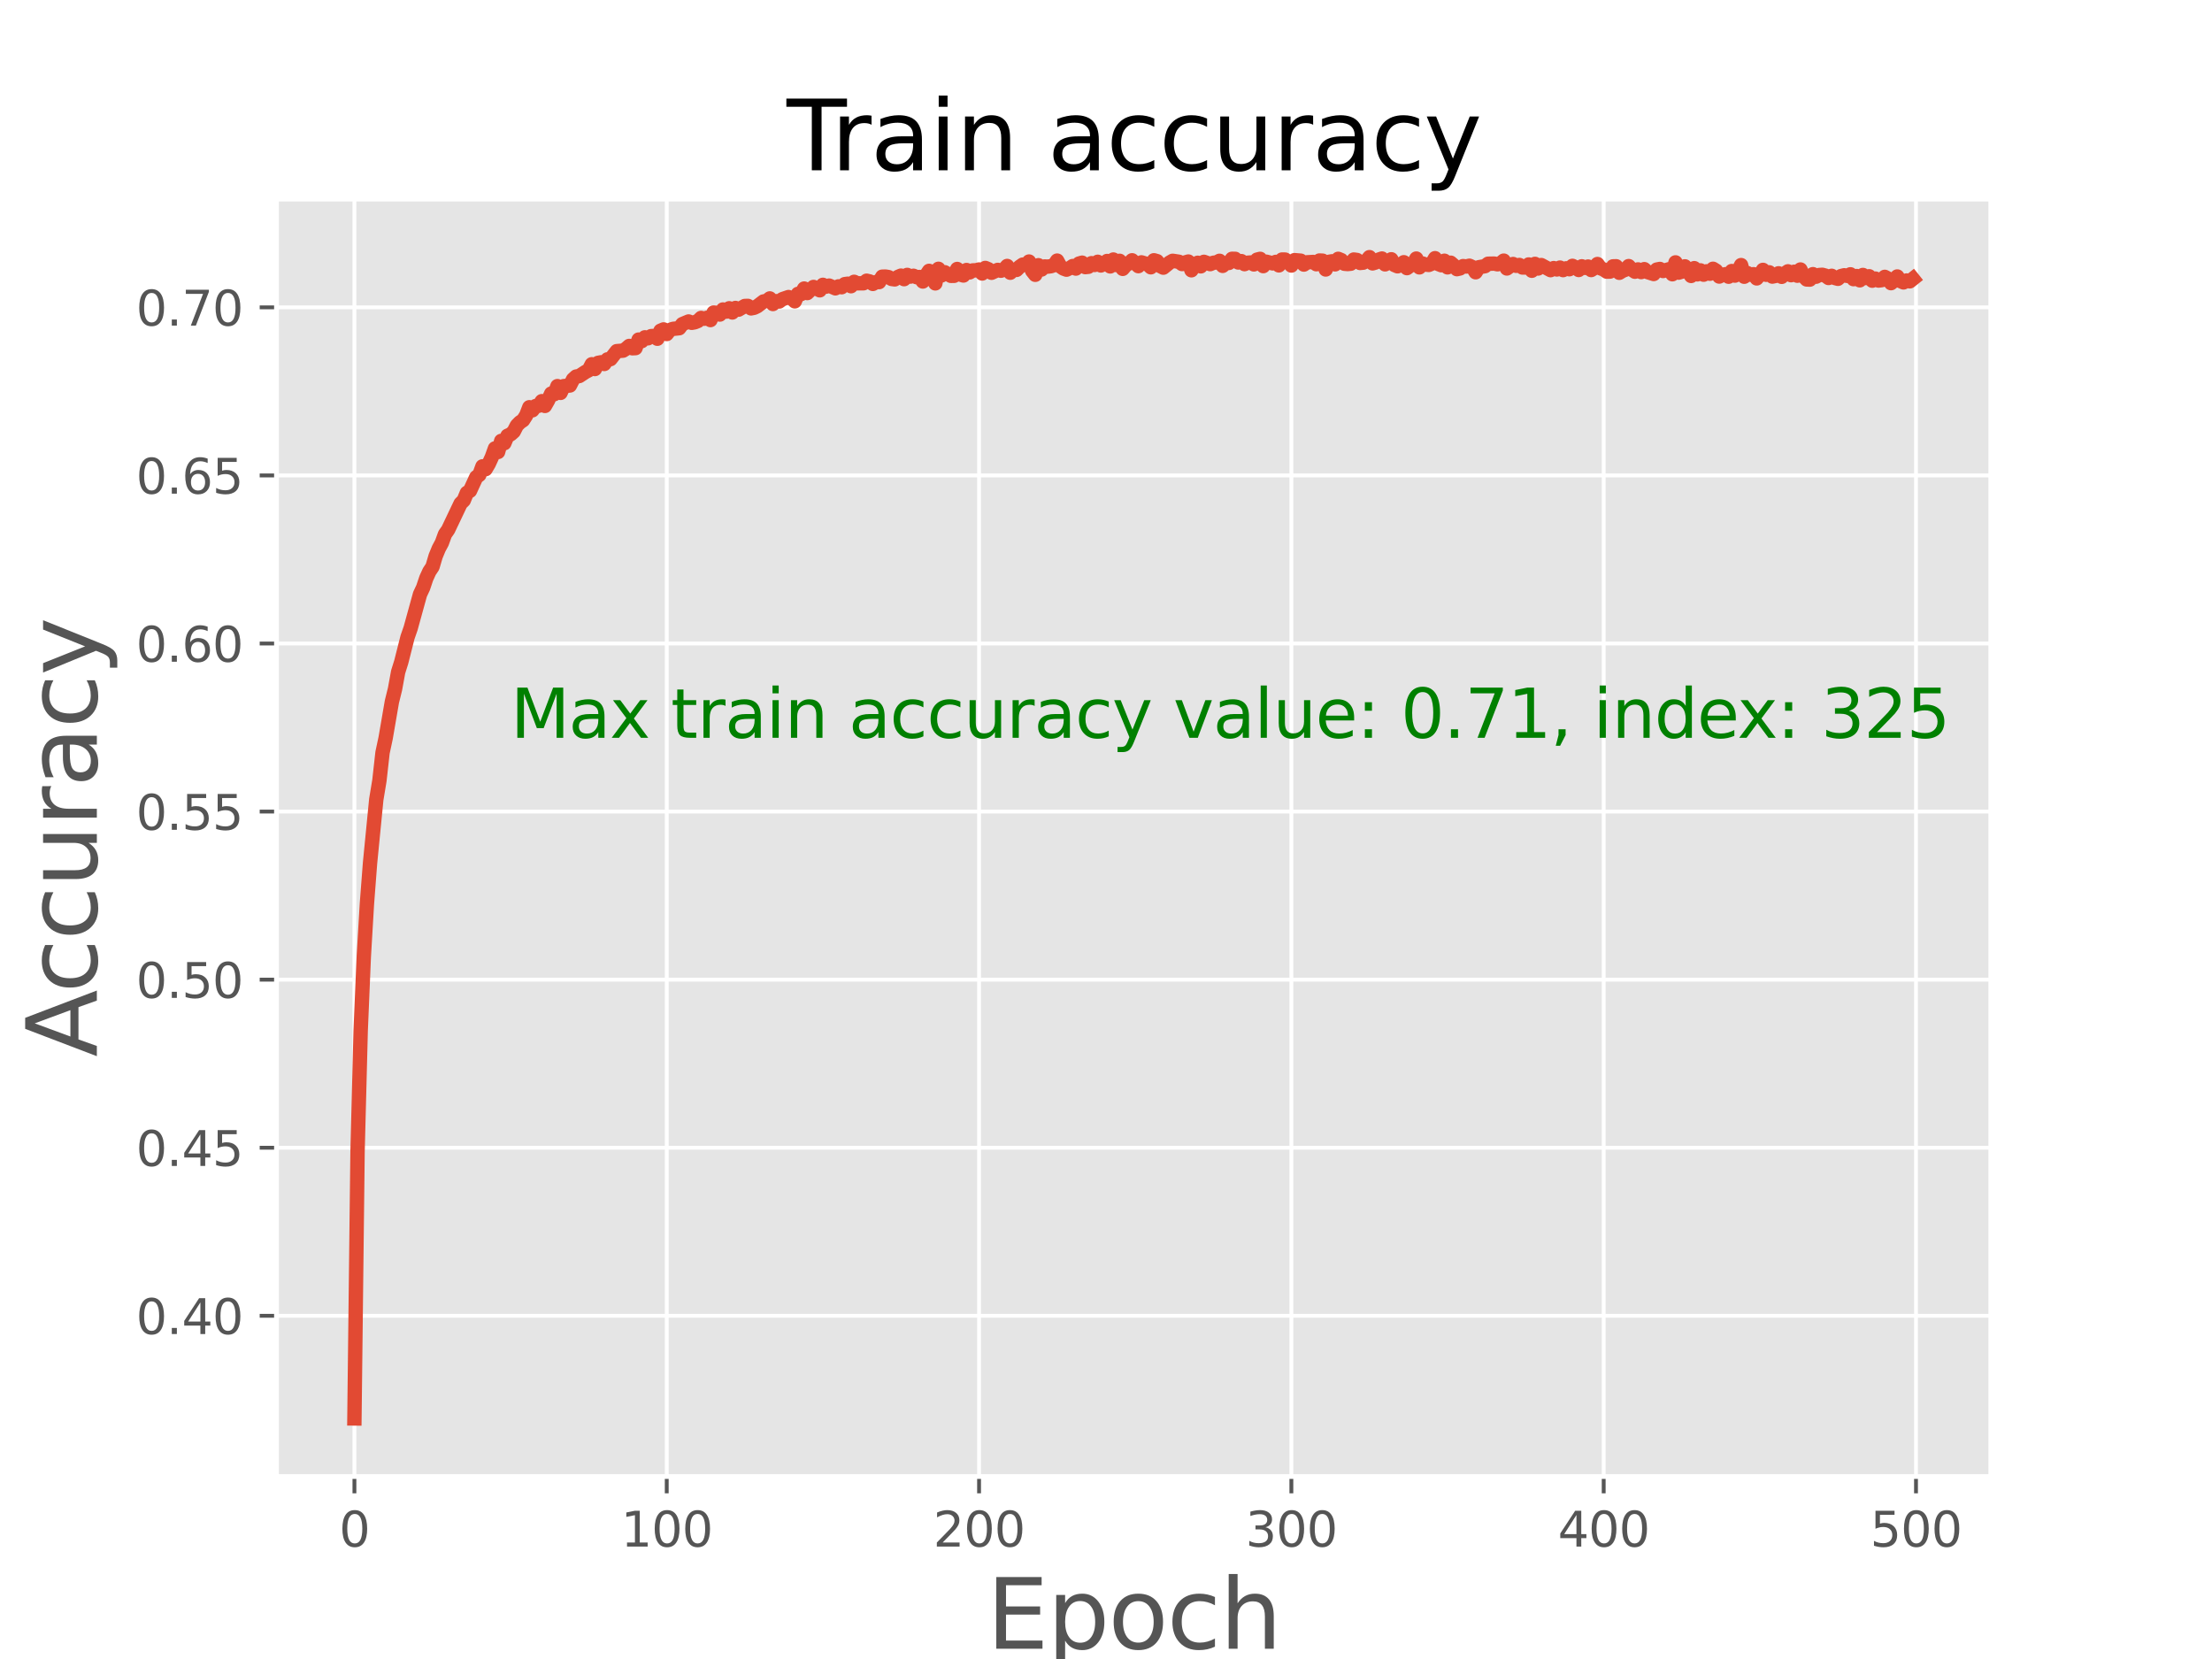 <?xml version="1.0" encoding="utf-8" standalone="no"?>
<!DOCTYPE svg PUBLIC "-//W3C//DTD SVG 1.1//EN"
  "http://www.w3.org/Graphics/SVG/1.1/DTD/svg11.dtd">
<svg xmlns:xlink="http://www.w3.org/1999/xlink" width="460.8pt" height="345.6pt" viewBox="0 0 460.8 345.6" xmlns="http://www.w3.org/2000/svg" version="1.1">
 <defs>
  <style type="text/css">*{stroke-linejoin: round; stroke-linecap: butt}</style>
 </defs>
 <g id="figure_1">
  <g id="patch_1">
   <path d="M 0 345.6 
L 460.8 345.6 
L 460.8 0 
L 0 0 
z
" style="fill: #ffffff"/>
  </g>
  <g id="axes_1">
   <g id="patch_2">
    <path d="M 57.6 307.584 
L 414.72 307.584 
L 414.72 41.472 
L 57.6 41.472 
z
" style="fill: #e5e5e5"/>
   </g>
   <g id="matplotlib.axis_1">
    <g id="xtick_1">
     <g id="line2d_1">
      <path d="M 73.833 307.584 
L 73.833 41.472 
" clip-path="url(#p419852d84b)" style="fill: none; stroke: #ffffff; stroke-width: 0.8; stroke-linecap: square"/>
     </g>
     <g id="line2d_2">
      <defs>
       <path id="m5ff3ebb071" d="M 0 0 
L 0 3.5 
" style="stroke: #555555; stroke-width: 0.8"/>
      </defs>
      <g>
       <use xlink:href="#m5ff3ebb071" x="73.833" y="307.584" style="fill: #555555; stroke: #555555; stroke-width: 0.8"/>
      </g>
     </g>
     <g id="text_1">
      <!-- 0 -->
      <g style="fill: #555555" transform="translate(70.651 322.182)scale(0.1 -0.1)">
       <defs>
        <path id="DejaVuSans-30" d="M 2034 4250 
Q 1547 4250 1301 3770 
Q 1056 3291 1056 2328 
Q 1056 1369 1301 889 
Q 1547 409 2034 409 
Q 2525 409 2770 889 
Q 3016 1369 3016 2328 
Q 3016 3291 2770 3770 
Q 2525 4250 2034 4250 
z
M 2034 4750 
Q 2819 4750 3233 4129 
Q 3647 3509 3647 2328 
Q 3647 1150 3233 529 
Q 2819 -91 2034 -91 
Q 1250 -91 836 529 
Q 422 1150 422 2328 
Q 422 3509 836 4129 
Q 1250 4750 2034 4750 
z
" transform="scale(0.016)"/>
       </defs>
       <use xlink:href="#DejaVuSans-30"/>
      </g>
     </g>
    </g>
    <g id="xtick_2">
     <g id="line2d_3">
      <path d="M 138.894 307.584 
L 138.894 41.472 
" clip-path="url(#p419852d84b)" style="fill: none; stroke: #ffffff; stroke-width: 0.8; stroke-linecap: square"/>
     </g>
     <g id="line2d_4">
      <g>
       <use xlink:href="#m5ff3ebb071" x="138.894" y="307.584" style="fill: #555555; stroke: #555555; stroke-width: 0.8"/>
      </g>
     </g>
     <g id="text_2">
      <!-- 100 -->
      <g style="fill: #555555" transform="translate(129.35 322.182)scale(0.1 -0.1)">
       <defs>
        <path id="DejaVuSans-31" d="M 794 531 
L 1825 531 
L 1825 4091 
L 703 3866 
L 703 4441 
L 1819 4666 
L 2450 4666 
L 2450 531 
L 3481 531 
L 3481 0 
L 794 0 
L 794 531 
z
" transform="scale(0.016)"/>
       </defs>
       <use xlink:href="#DejaVuSans-31"/>
       <use xlink:href="#DejaVuSans-30" x="63.623"/>
       <use xlink:href="#DejaVuSans-30" x="127.246"/>
      </g>
     </g>
    </g>
    <g id="xtick_3">
     <g id="line2d_5">
      <path d="M 203.955 307.584 
L 203.955 41.472 
" clip-path="url(#p419852d84b)" style="fill: none; stroke: #ffffff; stroke-width: 0.8; stroke-linecap: square"/>
     </g>
     <g id="line2d_6">
      <g>
       <use xlink:href="#m5ff3ebb071" x="203.955" y="307.584" style="fill: #555555; stroke: #555555; stroke-width: 0.8"/>
      </g>
     </g>
     <g id="text_3">
      <!-- 200 -->
      <g style="fill: #555555" transform="translate(194.411 322.182)scale(0.1 -0.1)">
       <defs>
        <path id="DejaVuSans-32" d="M 1228 531 
L 3431 531 
L 3431 0 
L 469 0 
L 469 531 
Q 828 903 1448 1529 
Q 2069 2156 2228 2338 
Q 2531 2678 2651 2914 
Q 2772 3150 2772 3378 
Q 2772 3750 2511 3984 
Q 2250 4219 1831 4219 
Q 1534 4219 1204 4116 
Q 875 4013 500 3803 
L 500 4441 
Q 881 4594 1212 4672 
Q 1544 4750 1819 4750 
Q 2544 4750 2975 4387 
Q 3406 4025 3406 3419 
Q 3406 3131 3298 2873 
Q 3191 2616 2906 2266 
Q 2828 2175 2409 1742 
Q 1991 1309 1228 531 
z
" transform="scale(0.016)"/>
       </defs>
       <use xlink:href="#DejaVuSans-32"/>
       <use xlink:href="#DejaVuSans-30" x="63.623"/>
       <use xlink:href="#DejaVuSans-30" x="127.246"/>
      </g>
     </g>
    </g>
    <g id="xtick_4">
     <g id="line2d_7">
      <path d="M 269.016 307.584 
L 269.016 41.472 
" clip-path="url(#p419852d84b)" style="fill: none; stroke: #ffffff; stroke-width: 0.8; stroke-linecap: square"/>
     </g>
     <g id="line2d_8">
      <g>
       <use xlink:href="#m5ff3ebb071" x="269.016" y="307.584" style="fill: #555555; stroke: #555555; stroke-width: 0.8"/>
      </g>
     </g>
     <g id="text_4">
      <!-- 300 -->
      <g style="fill: #555555" transform="translate(259.472 322.182)scale(0.1 -0.1)">
       <defs>
        <path id="DejaVuSans-33" d="M 2597 2516 
Q 3050 2419 3304 2112 
Q 3559 1806 3559 1356 
Q 3559 666 3084 287 
Q 2609 -91 1734 -91 
Q 1441 -91 1130 -33 
Q 819 25 488 141 
L 488 750 
Q 750 597 1062 519 
Q 1375 441 1716 441 
Q 2309 441 2620 675 
Q 2931 909 2931 1356 
Q 2931 1769 2642 2001 
Q 2353 2234 1838 2234 
L 1294 2234 
L 1294 2753 
L 1863 2753 
Q 2328 2753 2575 2939 
Q 2822 3125 2822 3475 
Q 2822 3834 2567 4026 
Q 2313 4219 1838 4219 
Q 1578 4219 1281 4162 
Q 984 4106 628 3988 
L 628 4550 
Q 988 4650 1302 4700 
Q 1616 4750 1894 4750 
Q 2613 4750 3031 4423 
Q 3450 4097 3450 3541 
Q 3450 3153 3228 2886 
Q 3006 2619 2597 2516 
z
" transform="scale(0.016)"/>
       </defs>
       <use xlink:href="#DejaVuSans-33"/>
       <use xlink:href="#DejaVuSans-30" x="63.623"/>
       <use xlink:href="#DejaVuSans-30" x="127.246"/>
      </g>
     </g>
    </g>
    <g id="xtick_5">
     <g id="line2d_9">
      <path d="M 334.077 307.584 
L 334.077 41.472 
" clip-path="url(#p419852d84b)" style="fill: none; stroke: #ffffff; stroke-width: 0.8; stroke-linecap: square"/>
     </g>
     <g id="line2d_10">
      <g>
       <use xlink:href="#m5ff3ebb071" x="334.077" y="307.584" style="fill: #555555; stroke: #555555; stroke-width: 0.8"/>
      </g>
     </g>
     <g id="text_5">
      <!-- 400 -->
      <g style="fill: #555555" transform="translate(324.533 322.182)scale(0.1 -0.1)">
       <defs>
        <path id="DejaVuSans-34" d="M 2419 4116 
L 825 1625 
L 2419 1625 
L 2419 4116 
z
M 2253 4666 
L 3047 4666 
L 3047 1625 
L 3713 1625 
L 3713 1100 
L 3047 1100 
L 3047 0 
L 2419 0 
L 2419 1100 
L 313 1100 
L 313 1709 
L 2253 4666 
z
" transform="scale(0.016)"/>
       </defs>
       <use xlink:href="#DejaVuSans-34"/>
       <use xlink:href="#DejaVuSans-30" x="63.623"/>
       <use xlink:href="#DejaVuSans-30" x="127.246"/>
      </g>
     </g>
    </g>
    <g id="xtick_6">
     <g id="line2d_11">
      <path d="M 399.138 307.584 
L 399.138 41.472 
" clip-path="url(#p419852d84b)" style="fill: none; stroke: #ffffff; stroke-width: 0.8; stroke-linecap: square"/>
     </g>
     <g id="line2d_12">
      <g>
       <use xlink:href="#m5ff3ebb071" x="399.138" y="307.584" style="fill: #555555; stroke: #555555; stroke-width: 0.8"/>
      </g>
     </g>
     <g id="text_6">
      <!-- 500 -->
      <g style="fill: #555555" transform="translate(389.594 322.182)scale(0.1 -0.1)">
       <defs>
        <path id="DejaVuSans-35" d="M 691 4666 
L 3169 4666 
L 3169 4134 
L 1269 4134 
L 1269 2991 
Q 1406 3038 1543 3061 
Q 1681 3084 1819 3084 
Q 2600 3084 3056 2656 
Q 3513 2228 3513 1497 
Q 3513 744 3044 326 
Q 2575 -91 1722 -91 
Q 1428 -91 1123 -41 
Q 819 9 494 109 
L 494 744 
Q 775 591 1075 516 
Q 1375 441 1709 441 
Q 2250 441 2565 725 
Q 2881 1009 2881 1497 
Q 2881 1984 2565 2268 
Q 2250 2553 1709 2553 
Q 1456 2553 1204 2497 
Q 953 2441 691 2322 
L 691 4666 
z
" transform="scale(0.016)"/>
       </defs>
       <use xlink:href="#DejaVuSans-35"/>
       <use xlink:href="#DejaVuSans-30" x="63.623"/>
       <use xlink:href="#DejaVuSans-30" x="127.246"/>
      </g>
     </g>
    </g>
    <g id="text_7">
     <!-- Epoch -->
     <g style="fill: #555555" transform="translate(205.538 343.459)scale(0.2 -0.2)">
      <defs>
       <path id="DejaVuSans-45" d="M 628 4666 
L 3578 4666 
L 3578 4134 
L 1259 4134 
L 1259 2753 
L 3481 2753 
L 3481 2222 
L 1259 2222 
L 1259 531 
L 3634 531 
L 3634 0 
L 628 0 
L 628 4666 
z
" transform="scale(0.016)"/>
       <path id="DejaVuSans-70" d="M 1159 525 
L 1159 -1331 
L 581 -1331 
L 581 3500 
L 1159 3500 
L 1159 2969 
Q 1341 3281 1617 3432 
Q 1894 3584 2278 3584 
Q 2916 3584 3314 3078 
Q 3713 2572 3713 1747 
Q 3713 922 3314 415 
Q 2916 -91 2278 -91 
Q 1894 -91 1617 61 
Q 1341 213 1159 525 
z
M 3116 1747 
Q 3116 2381 2855 2742 
Q 2594 3103 2138 3103 
Q 1681 3103 1420 2742 
Q 1159 2381 1159 1747 
Q 1159 1113 1420 752 
Q 1681 391 2138 391 
Q 2594 391 2855 752 
Q 3116 1113 3116 1747 
z
" transform="scale(0.016)"/>
       <path id="DejaVuSans-6f" d="M 1959 3097 
Q 1497 3097 1228 2736 
Q 959 2375 959 1747 
Q 959 1119 1226 758 
Q 1494 397 1959 397 
Q 2419 397 2687 759 
Q 2956 1122 2956 1747 
Q 2956 2369 2687 2733 
Q 2419 3097 1959 3097 
z
M 1959 3584 
Q 2709 3584 3137 3096 
Q 3566 2609 3566 1747 
Q 3566 888 3137 398 
Q 2709 -91 1959 -91 
Q 1206 -91 779 398 
Q 353 888 353 1747 
Q 353 2609 779 3096 
Q 1206 3584 1959 3584 
z
" transform="scale(0.016)"/>
       <path id="DejaVuSans-63" d="M 3122 3366 
L 3122 2828 
Q 2878 2963 2633 3030 
Q 2388 3097 2138 3097 
Q 1578 3097 1268 2742 
Q 959 2388 959 1747 
Q 959 1106 1268 751 
Q 1578 397 2138 397 
Q 2388 397 2633 464 
Q 2878 531 3122 666 
L 3122 134 
Q 2881 22 2623 -34 
Q 2366 -91 2075 -91 
Q 1284 -91 818 406 
Q 353 903 353 1747 
Q 353 2603 823 3093 
Q 1294 3584 2113 3584 
Q 2378 3584 2631 3529 
Q 2884 3475 3122 3366 
z
" transform="scale(0.016)"/>
       <path id="DejaVuSans-68" d="M 3513 2113 
L 3513 0 
L 2938 0 
L 2938 2094 
Q 2938 2591 2744 2837 
Q 2550 3084 2163 3084 
Q 1697 3084 1428 2787 
Q 1159 2491 1159 1978 
L 1159 0 
L 581 0 
L 581 4863 
L 1159 4863 
L 1159 2956 
Q 1366 3272 1645 3428 
Q 1925 3584 2291 3584 
Q 2894 3584 3203 3211 
Q 3513 2838 3513 2113 
z
" transform="scale(0.016)"/>
      </defs>
      <use xlink:href="#DejaVuSans-45"/>
      <use xlink:href="#DejaVuSans-70" x="63.184"/>
      <use xlink:href="#DejaVuSans-6f" x="126.66"/>
      <use xlink:href="#DejaVuSans-63" x="187.842"/>
      <use xlink:href="#DejaVuSans-68" x="242.822"/>
     </g>
    </g>
   </g>
   <g id="matplotlib.axis_2">
    <g id="ytick_1">
     <g id="line2d_13">
      <path d="M 57.6 274.103 
L 414.72 274.103 
" clip-path="url(#p419852d84b)" style="fill: none; stroke: #ffffff; stroke-width: 0.8; stroke-linecap: square"/>
     </g>
     <g id="line2d_14">
      <defs>
       <path id="m6d8d256a24" d="M 0 0 
L -3.5 0 
" style="stroke: #555555; stroke-width: 0.8"/>
      </defs>
      <g>
       <use xlink:href="#m6d8d256a24" x="57.6" y="274.103" style="fill: #555555; stroke: #555555; stroke-width: 0.8"/>
      </g>
     </g>
     <g id="text_8">
      <!-- 0.40 -->
      <g style="fill: #555555" transform="translate(28.334 277.902)scale(0.1 -0.1)">
       <defs>
        <path id="DejaVuSans-2e" d="M 684 794 
L 1344 794 
L 1344 0 
L 684 0 
L 684 794 
z
" transform="scale(0.016)"/>
       </defs>
       <use xlink:href="#DejaVuSans-30"/>
       <use xlink:href="#DejaVuSans-2e" x="63.623"/>
       <use xlink:href="#DejaVuSans-34" x="95.41"/>
       <use xlink:href="#DejaVuSans-30" x="159.033"/>
      </g>
     </g>
    </g>
    <g id="ytick_2">
     <g id="line2d_15">
      <path d="M 57.6 239.09 
L 414.72 239.09 
" clip-path="url(#p419852d84b)" style="fill: none; stroke: #ffffff; stroke-width: 0.8; stroke-linecap: square"/>
     </g>
     <g id="line2d_16">
      <g>
       <use xlink:href="#m6d8d256a24" x="57.6" y="239.09" style="fill: #555555; stroke: #555555; stroke-width: 0.8"/>
      </g>
     </g>
     <g id="text_9">
      <!-- 0.45 -->
      <g style="fill: #555555" transform="translate(28.334 242.889)scale(0.1 -0.1)">
       <use xlink:href="#DejaVuSans-30"/>
       <use xlink:href="#DejaVuSans-2e" x="63.623"/>
       <use xlink:href="#DejaVuSans-34" x="95.41"/>
       <use xlink:href="#DejaVuSans-35" x="159.033"/>
      </g>
     </g>
    </g>
    <g id="ytick_3">
     <g id="line2d_17">
      <path d="M 57.6 204.078 
L 414.72 204.078 
" clip-path="url(#p419852d84b)" style="fill: none; stroke: #ffffff; stroke-width: 0.8; stroke-linecap: square"/>
     </g>
     <g id="line2d_18">
      <g>
       <use xlink:href="#m6d8d256a24" x="57.6" y="204.078" style="fill: #555555; stroke: #555555; stroke-width: 0.8"/>
      </g>
     </g>
     <g id="text_10">
      <!-- 0.50 -->
      <g style="fill: #555555" transform="translate(28.334 207.877)scale(0.1 -0.1)">
       <use xlink:href="#DejaVuSans-30"/>
       <use xlink:href="#DejaVuSans-2e" x="63.623"/>
       <use xlink:href="#DejaVuSans-35" x="95.41"/>
       <use xlink:href="#DejaVuSans-30" x="159.033"/>
      </g>
     </g>
    </g>
    <g id="ytick_4">
     <g id="line2d_19">
      <path d="M 57.6 169.065 
L 414.72 169.065 
" clip-path="url(#p419852d84b)" style="fill: none; stroke: #ffffff; stroke-width: 0.8; stroke-linecap: square"/>
     </g>
     <g id="line2d_20">
      <g>
       <use xlink:href="#m6d8d256a24" x="57.6" y="169.065" style="fill: #555555; stroke: #555555; stroke-width: 0.8"/>
      </g>
     </g>
     <g id="text_11">
      <!-- 0.55 -->
      <g style="fill: #555555" transform="translate(28.334 172.864)scale(0.1 -0.1)">
       <use xlink:href="#DejaVuSans-30"/>
       <use xlink:href="#DejaVuSans-2e" x="63.623"/>
       <use xlink:href="#DejaVuSans-35" x="95.41"/>
       <use xlink:href="#DejaVuSans-35" x="159.033"/>
      </g>
     </g>
    </g>
    <g id="ytick_5">
     <g id="line2d_21">
      <path d="M 57.6 134.053 
L 414.72 134.053 
" clip-path="url(#p419852d84b)" style="fill: none; stroke: #ffffff; stroke-width: 0.8; stroke-linecap: square"/>
     </g>
     <g id="line2d_22">
      <g>
       <use xlink:href="#m6d8d256a24" x="57.6" y="134.053" style="fill: #555555; stroke: #555555; stroke-width: 0.8"/>
      </g>
     </g>
     <g id="text_12">
      <!-- 0.60 -->
      <g style="fill: #555555" transform="translate(28.334 137.852)scale(0.1 -0.1)">
       <defs>
        <path id="DejaVuSans-36" d="M 2113 2584 
Q 1688 2584 1439 2293 
Q 1191 2003 1191 1497 
Q 1191 994 1439 701 
Q 1688 409 2113 409 
Q 2538 409 2786 701 
Q 3034 994 3034 1497 
Q 3034 2003 2786 2293 
Q 2538 2584 2113 2584 
z
M 3366 4563 
L 3366 3988 
Q 3128 4100 2886 4159 
Q 2644 4219 2406 4219 
Q 1781 4219 1451 3797 
Q 1122 3375 1075 2522 
Q 1259 2794 1537 2939 
Q 1816 3084 2150 3084 
Q 2853 3084 3261 2657 
Q 3669 2231 3669 1497 
Q 3669 778 3244 343 
Q 2819 -91 2113 -91 
Q 1303 -91 875 529 
Q 447 1150 447 2328 
Q 447 3434 972 4092 
Q 1497 4750 2381 4750 
Q 2619 4750 2861 4703 
Q 3103 4656 3366 4563 
z
" transform="scale(0.016)"/>
       </defs>
       <use xlink:href="#DejaVuSans-30"/>
       <use xlink:href="#DejaVuSans-2e" x="63.623"/>
       <use xlink:href="#DejaVuSans-36" x="95.41"/>
       <use xlink:href="#DejaVuSans-30" x="159.033"/>
      </g>
     </g>
    </g>
    <g id="ytick_6">
     <g id="line2d_23">
      <path d="M 57.6 99.04 
L 414.72 99.04 
" clip-path="url(#p419852d84b)" style="fill: none; stroke: #ffffff; stroke-width: 0.8; stroke-linecap: square"/>
     </g>
     <g id="line2d_24">
      <g>
       <use xlink:href="#m6d8d256a24" x="57.6" y="99.04" style="fill: #555555; stroke: #555555; stroke-width: 0.8"/>
      </g>
     </g>
     <g id="text_13">
      <!-- 0.65 -->
      <g style="fill: #555555" transform="translate(28.334 102.839)scale(0.1 -0.1)">
       <use xlink:href="#DejaVuSans-30"/>
       <use xlink:href="#DejaVuSans-2e" x="63.623"/>
       <use xlink:href="#DejaVuSans-36" x="95.41"/>
       <use xlink:href="#DejaVuSans-35" x="159.033"/>
      </g>
     </g>
    </g>
    <g id="ytick_7">
     <g id="line2d_25">
      <path d="M 57.6 64.027 
L 414.72 64.027 
" clip-path="url(#p419852d84b)" style="fill: none; stroke: #ffffff; stroke-width: 0.8; stroke-linecap: square"/>
     </g>
     <g id="line2d_26">
      <g>
       <use xlink:href="#m6d8d256a24" x="57.6" y="64.027" style="fill: #555555; stroke: #555555; stroke-width: 0.8"/>
      </g>
     </g>
     <g id="text_14">
      <!-- 0.70 -->
      <g style="fill: #555555" transform="translate(28.334 67.827)scale(0.1 -0.1)">
       <defs>
        <path id="DejaVuSans-37" d="M 525 4666 
L 3525 4666 
L 3525 4397 
L 1831 0 
L 1172 0 
L 2766 4134 
L 525 4134 
L 525 4666 
z
" transform="scale(0.016)"/>
       </defs>
       <use xlink:href="#DejaVuSans-30"/>
       <use xlink:href="#DejaVuSans-2e" x="63.623"/>
       <use xlink:href="#DejaVuSans-37" x="95.41"/>
       <use xlink:href="#DejaVuSans-30" x="159.033"/>
      </g>
     </g>
    </g>
    <g id="text_15">
     <!-- Accuracy -->
     <g style="fill: #555555" transform="translate(20.175 220.184)rotate(-90)scale(0.2 -0.2)">
      <defs>
       <path id="DejaVuSans-41" d="M 2188 4044 
L 1331 1722 
L 3047 1722 
L 2188 4044 
z
M 1831 4666 
L 2547 4666 
L 4325 0 
L 3669 0 
L 3244 1197 
L 1141 1197 
L 716 0 
L 50 0 
L 1831 4666 
z
" transform="scale(0.016)"/>
       <path id="DejaVuSans-75" d="M 544 1381 
L 544 3500 
L 1119 3500 
L 1119 1403 
Q 1119 906 1312 657 
Q 1506 409 1894 409 
Q 2359 409 2629 706 
Q 2900 1003 2900 1516 
L 2900 3500 
L 3475 3500 
L 3475 0 
L 2900 0 
L 2900 538 
Q 2691 219 2414 64 
Q 2138 -91 1772 -91 
Q 1169 -91 856 284 
Q 544 659 544 1381 
z
M 1991 3584 
L 1991 3584 
z
" transform="scale(0.016)"/>
       <path id="DejaVuSans-72" d="M 2631 2963 
Q 2534 3019 2420 3045 
Q 2306 3072 2169 3072 
Q 1681 3072 1420 2755 
Q 1159 2438 1159 1844 
L 1159 0 
L 581 0 
L 581 3500 
L 1159 3500 
L 1159 2956 
Q 1341 3275 1631 3429 
Q 1922 3584 2338 3584 
Q 2397 3584 2469 3576 
Q 2541 3569 2628 3553 
L 2631 2963 
z
" transform="scale(0.016)"/>
       <path id="DejaVuSans-61" d="M 2194 1759 
Q 1497 1759 1228 1600 
Q 959 1441 959 1056 
Q 959 750 1161 570 
Q 1363 391 1709 391 
Q 2188 391 2477 730 
Q 2766 1069 2766 1631 
L 2766 1759 
L 2194 1759 
z
M 3341 1997 
L 3341 0 
L 2766 0 
L 2766 531 
Q 2569 213 2275 61 
Q 1981 -91 1556 -91 
Q 1019 -91 701 211 
Q 384 513 384 1019 
Q 384 1609 779 1909 
Q 1175 2209 1959 2209 
L 2766 2209 
L 2766 2266 
Q 2766 2663 2505 2880 
Q 2244 3097 1772 3097 
Q 1472 3097 1187 3025 
Q 903 2953 641 2809 
L 641 3341 
Q 956 3463 1253 3523 
Q 1550 3584 1831 3584 
Q 2591 3584 2966 3190 
Q 3341 2797 3341 1997 
z
" transform="scale(0.016)"/>
       <path id="DejaVuSans-79" d="M 2059 -325 
Q 1816 -950 1584 -1140 
Q 1353 -1331 966 -1331 
L 506 -1331 
L 506 -850 
L 844 -850 
Q 1081 -850 1212 -737 
Q 1344 -625 1503 -206 
L 1606 56 
L 191 3500 
L 800 3500 
L 1894 763 
L 2988 3500 
L 3597 3500 
L 2059 -325 
z
" transform="scale(0.016)"/>
      </defs>
      <use xlink:href="#DejaVuSans-41"/>
      <use xlink:href="#DejaVuSans-63" x="66.658"/>
      <use xlink:href="#DejaVuSans-63" x="121.639"/>
      <use xlink:href="#DejaVuSans-75" x="176.619"/>
      <use xlink:href="#DejaVuSans-72" x="239.998"/>
      <use xlink:href="#DejaVuSans-61" x="281.111"/>
      <use xlink:href="#DejaVuSans-63" x="342.391"/>
      <use xlink:href="#DejaVuSans-79" x="397.371"/>
     </g>
    </g>
   </g>
   <g id="line2d_27">
    <path d="M 73.833 295.488 
L 74.483 239.909 
L 75.134 214.768 
L 75.785 199.286 
L 76.435 188.294 
L 77.086 179.794 
L 78.387 166.542 
L 79.038 162.612 
L 79.688 156.783 
L 80.339 153.734 
L 81.64 146.173 
L 82.291 143.534 
L 82.941 139.976 
L 83.592 137.9 
L 84.893 132.753 
L 85.544 130.88 
L 87.496 123.801 
L 88.146 122.415 
L 88.797 120.473 
L 89.447 119.044 
L 90.098 118.072 
L 90.749 115.869 
L 91.399 114.291 
L 92.05 113.073 
L 92.7 111.288 
L 93.351 110.358 
L 95.953 104.888 
L 96.604 104.241 
L 97.255 102.671 
L 97.905 102.245 
L 99.207 99.411 
L 99.857 98.921 
L 100.508 97.151 
L 101.158 97.737 
L 101.809 96.638 
L 102.46 95.225 
L 103.11 93.413 
L 103.761 94.152 
L 104.411 91.847 
L 105.062 92.325 
L 105.713 90.782 
L 106.363 90.487 
L 107.014 89.912 
L 107.664 88.645 
L 108.315 87.982 
L 108.966 87.541 
L 109.616 86.53 
L 110.267 84.837 
L 110.918 85.469 
L 111.568 84.592 
L 112.219 84.527 
L 112.869 83.57 
L 113.52 84.562 
L 114.171 83.42 
L 114.821 81.988 
L 115.472 82.114 
L 116.122 80.433 
L 116.773 81.842 
L 117.424 80.44 
L 118.725 80.302 
L 119.375 79.027 
L 120.026 78.437 
L 120.677 78.33 
L 121.978 77.476 
L 122.629 77.135 
L 123.279 75.879 
L 123.93 76.874 
L 124.58 75.595 
L 125.231 75.469 
L 125.882 75.821 
L 126.532 74.868 
L 127.183 74.81 
L 128.484 73.148 
L 129.785 73.044 
L 130.436 72.635 
L 131.086 72.064 
L 131.737 72.55 
L 132.388 72.52 
L 133.038 70.739 
L 133.689 71.06 
L 134.339 70.271 
L 134.99 70.474 
L 135.641 70.018 
L 136.291 69.98 
L 136.942 70.566 
L 137.593 68.9 
L 138.243 68.624 
L 138.894 69.582 
L 139.544 68.747 
L 140.195 68.509 
L 141.496 68.372 
L 142.147 67.517 
L 143.448 66.97 
L 144.099 67.249 
L 144.749 67.127 
L 145.4 66.862 
L 146.05 66.231 
L 146.701 66.399 
L 147.352 66.181 
L 148.002 66.675 
L 148.653 65.108 
L 149.304 65.166 
L 149.954 65.526 
L 150.605 64.476 
L 151.255 64.924 
L 151.906 64.22 
L 152.557 65.093 
L 153.207 64.155 
L 153.858 64.503 
L 155.159 63.737 
L 155.81 63.722 
L 156.46 64.239 
L 157.111 64.109 
L 157.761 63.787 
L 159.063 62.795 
L 159.713 62.695 
L 160.364 62.167 
L 161.015 63.335 
L 161.665 62.741 
L 162.316 62.81 
L 162.966 62.328 
L 164.268 61.883 
L 164.918 62.159 
L 165.569 62.768 
L 166.219 61.221 
L 166.87 61.27 
L 167.521 60.11 
L 168.171 61.048 
L 169.472 59.777 
L 170.774 60.478 
L 171.424 59.336 
L 172.075 59.715 
L 172.725 59.493 
L 174.027 60.064 
L 174.677 59.654 
L 175.328 59.834 
L 175.979 59.191 
L 176.629 59.099 
L 177.28 59.62 
L 177.93 58.708 
L 178.581 59.026 
L 179.882 59.014 
L 180.533 58.478 
L 181.183 58.631 
L 181.834 59.145 
L 182.485 58.762 
L 183.135 58.766 
L 183.786 57.636 
L 184.436 57.613 
L 185.087 57.72 
L 185.738 58.111 
L 186.388 58.202 
L 187.039 57.697 
L 187.69 57.417 
L 188.34 58.153 
L 188.991 57.268 
L 189.641 57.62 
L 190.292 57.448 
L 190.943 57.739 
L 191.593 57.708 
L 192.244 58.639 
L 192.894 57.394 
L 193.545 56.425 
L 194.196 57.548 
L 194.846 59.034 
L 195.497 55.996 
L 196.147 57.371 
L 196.798 56.713 
L 198.099 57.467 
L 198.75 57.459 
L 199.401 56.035 
L 200.051 57.195 
L 200.702 57.391 
L 201.352 56.249 
L 202.003 56.739 
L 202.654 56.326 
L 203.304 56.314 
L 203.955 56.142 
L 204.605 56.973 
L 205.256 55.816 
L 205.907 56.088 
L 206.557 56.82 
L 207.858 56.222 
L 208.509 56.398 
L 209.16 56.153 
L 209.81 55.406 
L 210.461 56.812 
L 211.112 56.18 
L 211.762 56.226 
L 212.413 55.571 
L 213.063 55.123 
L 213.714 55.219 
L 214.365 54.483 
L 215.015 56.421 
L 215.666 57.245 
L 216.316 55.249 
L 216.967 56.146 
L 217.618 55.514 
L 218.268 55.544 
L 218.919 55.456 
L 219.569 55.246 
L 220.22 54.288 
L 220.871 55.479 
L 221.521 55.935 
L 222.172 56.176 
L 222.822 55.87 
L 223.473 55.422 
L 224.124 55.947 
L 224.774 54.909 
L 225.425 54.721 
L 226.076 55.64 
L 226.726 55.575 
L 227.377 54.828 
L 228.027 55.196 
L 228.678 54.537 
L 229.329 55.299 
L 229.979 54.974 
L 230.63 54.369 
L 231.28 55.498 
L 231.931 54.066 
L 232.582 55.211 
L 233.232 54.33 
L 233.883 56.008 
L 234.533 55.253 
L 235.184 54.847 
L 235.835 54.223 
L 237.136 55.441 
L 237.787 54.656 
L 239.088 55.054 
L 239.738 55.678 
L 240.389 54.219 
L 241.04 54.407 
L 241.69 55.418 
L 242.341 55.755 
L 243.642 54.702 
L 244.293 54.33 
L 245.594 54.529 
L 246.244 55.004 
L 246.895 54.675 
L 247.546 54.48 
L 248.196 56.303 
L 248.847 55.299 
L 249.498 54.744 
L 250.148 55.483 
L 250.799 54.545 
L 252.1 55.02 
L 252.751 54.736 
L 253.401 54.671 
L 254.052 54.33 
L 254.702 55.383 
L 255.353 54.82 
L 256.004 54.774 
L 256.654 53.913 
L 257.305 53.917 
L 257.955 54.679 
L 258.606 54.395 
L 259.257 55.023 
L 259.907 54.729 
L 260.558 54.679 
L 261.208 55.081 
L 261.859 54.089 
L 262.51 53.924 
L 263.16 55.437 
L 263.811 54.522 
L 265.112 54.863 
L 265.763 54.56 
L 266.413 55.284 
L 267.064 54.07 
L 267.715 54.074 
L 268.365 54.602 
L 269.016 55.315 
L 269.666 54.192 
L 270.968 54.303 
L 271.618 55.115 
L 272.269 54.644 
L 273.57 54.571 
L 274.221 55.043 
L 274.871 54.269 
L 275.522 54.303 
L 276.173 56.138 
L 276.823 54.549 
L 277.474 54.434 
L 278.124 55.069 
L 278.775 53.917 
L 279.426 54.188 
L 280.076 54.947 
L 280.727 55.004 
L 281.377 54.939 
L 282.028 54.066 
L 282.679 54.158 
L 283.329 54.778 
L 283.98 54.717 
L 284.63 54.361 
L 285.281 53.568 
L 285.932 54.866 
L 286.582 54.671 
L 287.233 54.077 
L 287.884 53.859 
L 288.534 55.069 
L 289.835 54.012 
L 290.486 55.203 
L 291.137 55.475 
L 291.787 55.226 
L 292.438 54.629 
L 293.088 55.855 
L 293.739 55.372 
L 294.39 55.046 
L 295.04 53.863 
L 295.691 55.698 
L 296.341 54.893 
L 296.992 55.119 
L 297.643 55.188 
L 298.293 54.909 
L 298.944 53.786 
L 299.595 54.985 
L 300.245 55.246 
L 300.896 54.315 
L 301.546 55.694 
L 302.197 54.725 
L 302.848 55.292 
L 303.498 56.069 
L 304.149 55.92 
L 304.799 55.433 
L 305.45 55.518 
L 306.101 55.353 
L 306.751 55.655 
L 307.402 56.716 
L 308.052 55.675 
L 309.354 55.449 
L 310.004 54.939 
L 311.305 54.912 
L 311.956 55.058 
L 312.607 54.828 
L 313.257 54.292 
L 313.908 55.927 
L 315.209 55 
L 315.86 55.376 
L 316.51 55.196 
L 317.161 55.728 
L 317.812 55.728 
L 318.462 55.092 
L 319.113 56.402 
L 319.763 54.97 
L 320.414 55.935 
L 321.065 55.215 
L 323.016 56.276 
L 323.667 55.851 
L 324.318 56.13 
L 324.968 55.743 
L 325.619 56.268 
L 326.27 55.897 
L 326.92 56.084 
L 327.571 55.38 
L 328.221 55.713 
L 328.872 56.241 
L 329.523 55.479 
L 330.173 55.805 
L 330.824 55.529 
L 331.474 56.253 
L 332.125 55.843 
L 332.776 55.004 
L 333.426 55.897 
L 334.077 56.138 
L 334.727 56.594 
L 335.378 56.578 
L 336.029 55.487 
L 336.679 55.468 
L 337.33 56.827 
L 337.981 56.425 
L 338.631 56.172 
L 339.282 55.433 
L 339.932 56.153 
L 340.583 56.601 
L 341.234 56.123 
L 341.884 56.678 
L 342.535 56.069 
L 343.185 56.663 
L 344.487 57.08 
L 345.137 56.157 
L 345.788 56.027 
L 346.438 56.456 
L 347.74 56.073 
L 348.39 57.13 
L 349.041 54.66 
L 349.691 56.793 
L 350.342 56.59 
L 350.993 55.487 
L 352.294 57.482 
L 352.945 55.862 
L 353.595 57.153 
L 354.246 56.326 
L 354.896 57.222 
L 355.547 56.517 
L 356.198 57.023 
L 356.848 55.989 
L 357.499 56.395 
L 358.149 57.609 
L 358.8 57.268 
L 359.451 57.122 
L 360.101 57.643 
L 360.752 56.464 
L 361.402 57.417 
L 362.053 56.494 
L 362.704 55.223 
L 363.354 57.647 
L 364.005 56.889 
L 364.656 57.23 
L 365.306 57.119 
L 365.957 57.996 
L 366.607 57.23 
L 367.258 56.222 
L 367.909 57.241 
L 368.559 56.728 
L 369.21 57.616 
L 369.86 57.479 
L 370.511 56.935 
L 371.162 57.67 
L 371.812 56.981 
L 372.463 56.525 
L 373.113 57.325 
L 373.764 56.613 
L 374.415 57.433 
L 375.065 56.142 
L 375.716 57.544 
L 376.367 58.218 
L 377.017 58.245 
L 377.668 57.115 
L 378.318 57.643 
L 378.969 57.291 
L 379.62 57.245 
L 380.27 57.421 
L 380.921 57.908 
L 381.571 57.456 
L 382.222 57.904 
L 382.873 58.08 
L 383.523 57.509 
L 384.174 57.348 
L 384.824 57.471 
L 385.475 57.145 
L 386.126 58.153 
L 386.776 57.502 
L 387.427 58.394 
L 388.078 57.279 
L 388.728 57.915 
L 389.379 57.551 
L 390.029 58.471 
L 390.68 58.038 
L 391.331 58.44 
L 391.981 58.363 
L 392.632 57.678 
L 393.282 58.026 
L 393.933 58.984 
L 394.584 58.448 
L 395.234 57.597 
L 395.885 58.547 
L 396.535 58.827 
L 397.186 58.432 
L 397.837 58.608 
L 398.487 58.088 
L 398.487 58.088 
" clip-path="url(#p419852d84b)" style="fill: none; stroke: #e24a33; stroke-width: 3; stroke-linecap: square"/>
   </g>
   <g id="patch_3">
    <path d="M 57.6 307.584 
L 57.6 41.472 
" style="fill: none; stroke: #ffffff; stroke-linejoin: miter; stroke-linecap: square"/>
   </g>
   <g id="patch_4">
    <path d="M 414.72 307.584 
L 414.72 41.472 
" style="fill: none; stroke: #ffffff; stroke-linejoin: miter; stroke-linecap: square"/>
   </g>
   <g id="patch_5">
    <path d="M 57.6 307.584 
L 414.72 307.584 
" style="fill: none; stroke: #ffffff; stroke-linejoin: miter; stroke-linecap: square"/>
   </g>
   <g id="patch_6">
    <path d="M 57.6 41.472 
L 414.72 41.472 
" style="fill: none; stroke: #ffffff; stroke-linejoin: miter; stroke-linecap: square"/>
   </g>
   <g id="text_16">
    <!-- Max train accuracy value: 0.71, index: 325 -->
    <g style="fill: #008000" transform="translate(106.363 153.695)scale(0.14 -0.14)">
     <defs>
      <path id="DejaVuSans-4d" d="M 628 4666 
L 1569 4666 
L 2759 1491 
L 3956 4666 
L 4897 4666 
L 4897 0 
L 4281 0 
L 4281 4097 
L 3078 897 
L 2444 897 
L 1241 4097 
L 1241 0 
L 628 0 
L 628 4666 
z
" transform="scale(0.016)"/>
      <path id="DejaVuSans-78" d="M 3513 3500 
L 2247 1797 
L 3578 0 
L 2900 0 
L 1881 1375 
L 863 0 
L 184 0 
L 1544 1831 
L 300 3500 
L 978 3500 
L 1906 2253 
L 2834 3500 
L 3513 3500 
z
" transform="scale(0.016)"/>
      <path id="DejaVuSans-20" transform="scale(0.016)"/>
      <path id="DejaVuSans-74" d="M 1172 4494 
L 1172 3500 
L 2356 3500 
L 2356 3053 
L 1172 3053 
L 1172 1153 
Q 1172 725 1289 603 
Q 1406 481 1766 481 
L 2356 481 
L 2356 0 
L 1766 0 
Q 1100 0 847 248 
Q 594 497 594 1153 
L 594 3053 
L 172 3053 
L 172 3500 
L 594 3500 
L 594 4494 
L 1172 4494 
z
" transform="scale(0.016)"/>
      <path id="DejaVuSans-69" d="M 603 3500 
L 1178 3500 
L 1178 0 
L 603 0 
L 603 3500 
z
M 603 4863 
L 1178 4863 
L 1178 4134 
L 603 4134 
L 603 4863 
z
" transform="scale(0.016)"/>
      <path id="DejaVuSans-6e" d="M 3513 2113 
L 3513 0 
L 2938 0 
L 2938 2094 
Q 2938 2591 2744 2837 
Q 2550 3084 2163 3084 
Q 1697 3084 1428 2787 
Q 1159 2491 1159 1978 
L 1159 0 
L 581 0 
L 581 3500 
L 1159 3500 
L 1159 2956 
Q 1366 3272 1645 3428 
Q 1925 3584 2291 3584 
Q 2894 3584 3203 3211 
Q 3513 2838 3513 2113 
z
" transform="scale(0.016)"/>
      <path id="DejaVuSans-76" d="M 191 3500 
L 800 3500 
L 1894 563 
L 2988 3500 
L 3597 3500 
L 2284 0 
L 1503 0 
L 191 3500 
z
" transform="scale(0.016)"/>
      <path id="DejaVuSans-6c" d="M 603 4863 
L 1178 4863 
L 1178 0 
L 603 0 
L 603 4863 
z
" transform="scale(0.016)"/>
      <path id="DejaVuSans-65" d="M 3597 1894 
L 3597 1613 
L 953 1613 
Q 991 1019 1311 708 
Q 1631 397 2203 397 
Q 2534 397 2845 478 
Q 3156 559 3463 722 
L 3463 178 
Q 3153 47 2828 -22 
Q 2503 -91 2169 -91 
Q 1331 -91 842 396 
Q 353 884 353 1716 
Q 353 2575 817 3079 
Q 1281 3584 2069 3584 
Q 2775 3584 3186 3129 
Q 3597 2675 3597 1894 
z
M 3022 2063 
Q 3016 2534 2758 2815 
Q 2500 3097 2075 3097 
Q 1594 3097 1305 2825 
Q 1016 2553 972 2059 
L 3022 2063 
z
" transform="scale(0.016)"/>
      <path id="DejaVuSans-3a" d="M 750 794 
L 1409 794 
L 1409 0 
L 750 0 
L 750 794 
z
M 750 3309 
L 1409 3309 
L 1409 2516 
L 750 2516 
L 750 3309 
z
" transform="scale(0.016)"/>
      <path id="DejaVuSans-2c" d="M 750 794 
L 1409 794 
L 1409 256 
L 897 -744 
L 494 -744 
L 750 256 
L 750 794 
z
" transform="scale(0.016)"/>
      <path id="DejaVuSans-64" d="M 2906 2969 
L 2906 4863 
L 3481 4863 
L 3481 0 
L 2906 0 
L 2906 525 
Q 2725 213 2448 61 
Q 2172 -91 1784 -91 
Q 1150 -91 751 415 
Q 353 922 353 1747 
Q 353 2572 751 3078 
Q 1150 3584 1784 3584 
Q 2172 3584 2448 3432 
Q 2725 3281 2906 2969 
z
M 947 1747 
Q 947 1113 1208 752 
Q 1469 391 1925 391 
Q 2381 391 2643 752 
Q 2906 1113 2906 1747 
Q 2906 2381 2643 2742 
Q 2381 3103 1925 3103 
Q 1469 3103 1208 2742 
Q 947 2381 947 1747 
z
" transform="scale(0.016)"/>
     </defs>
     <use xlink:href="#DejaVuSans-4d"/>
     <use xlink:href="#DejaVuSans-61" x="86.279"/>
     <use xlink:href="#DejaVuSans-78" x="147.559"/>
     <use xlink:href="#DejaVuSans-20" x="206.738"/>
     <use xlink:href="#DejaVuSans-74" x="238.525"/>
     <use xlink:href="#DejaVuSans-72" x="277.734"/>
     <use xlink:href="#DejaVuSans-61" x="318.848"/>
     <use xlink:href="#DejaVuSans-69" x="380.127"/>
     <use xlink:href="#DejaVuSans-6e" x="407.91"/>
     <use xlink:href="#DejaVuSans-20" x="471.289"/>
     <use xlink:href="#DejaVuSans-61" x="503.076"/>
     <use xlink:href="#DejaVuSans-63" x="564.355"/>
     <use xlink:href="#DejaVuSans-63" x="619.336"/>
     <use xlink:href="#DejaVuSans-75" x="674.316"/>
     <use xlink:href="#DejaVuSans-72" x="737.695"/>
     <use xlink:href="#DejaVuSans-61" x="778.809"/>
     <use xlink:href="#DejaVuSans-63" x="840.088"/>
     <use xlink:href="#DejaVuSans-79" x="895.068"/>
     <use xlink:href="#DejaVuSans-20" x="954.248"/>
     <use xlink:href="#DejaVuSans-76" x="986.035"/>
     <use xlink:href="#DejaVuSans-61" x="1045.215"/>
     <use xlink:href="#DejaVuSans-6c" x="1106.494"/>
     <use xlink:href="#DejaVuSans-75" x="1134.277"/>
     <use xlink:href="#DejaVuSans-65" x="1197.656"/>
     <use xlink:href="#DejaVuSans-3a" x="1259.18"/>
     <use xlink:href="#DejaVuSans-20" x="1292.871"/>
     <use xlink:href="#DejaVuSans-30" x="1324.658"/>
     <use xlink:href="#DejaVuSans-2e" x="1388.281"/>
     <use xlink:href="#DejaVuSans-37" x="1420.068"/>
     <use xlink:href="#DejaVuSans-31" x="1483.691"/>
     <use xlink:href="#DejaVuSans-2c" x="1547.314"/>
     <use xlink:href="#DejaVuSans-20" x="1579.102"/>
     <use xlink:href="#DejaVuSans-69" x="1610.889"/>
     <use xlink:href="#DejaVuSans-6e" x="1638.672"/>
     <use xlink:href="#DejaVuSans-64" x="1702.051"/>
     <use xlink:href="#DejaVuSans-65" x="1765.527"/>
     <use xlink:href="#DejaVuSans-78" x="1825.301"/>
     <use xlink:href="#DejaVuSans-3a" x="1884.48"/>
     <use xlink:href="#DejaVuSans-20" x="1918.172"/>
     <use xlink:href="#DejaVuSans-33" x="1949.959"/>
     <use xlink:href="#DejaVuSans-32" x="2013.582"/>
     <use xlink:href="#DejaVuSans-35" x="2077.205"/>
    </g>
   </g>
   <g id="text_17">
    <!-- Train accuracy -->
    <g transform="translate(163.876 35.472)scale(0.2 -0.2)">
     <defs>
      <path id="DejaVuSans-54" d="M -19 4666 
L 3928 4666 
L 3928 4134 
L 2272 4134 
L 2272 0 
L 1638 0 
L 1638 4134 
L -19 4134 
L -19 4666 
z
" transform="scale(0.016)"/>
     </defs>
     <use xlink:href="#DejaVuSans-54"/>
     <use xlink:href="#DejaVuSans-72" x="46.334"/>
     <use xlink:href="#DejaVuSans-61" x="87.447"/>
     <use xlink:href="#DejaVuSans-69" x="148.727"/>
     <use xlink:href="#DejaVuSans-6e" x="176.51"/>
     <use xlink:href="#DejaVuSans-20" x="239.889"/>
     <use xlink:href="#DejaVuSans-61" x="271.676"/>
     <use xlink:href="#DejaVuSans-63" x="332.955"/>
     <use xlink:href="#DejaVuSans-63" x="387.936"/>
     <use xlink:href="#DejaVuSans-75" x="442.916"/>
     <use xlink:href="#DejaVuSans-72" x="506.295"/>
     <use xlink:href="#DejaVuSans-61" x="547.408"/>
     <use xlink:href="#DejaVuSans-63" x="608.688"/>
     <use xlink:href="#DejaVuSans-79" x="663.668"/>
    </g>
   </g>
  </g>
 </g>
 <defs>
  <clipPath id="p419852d84b">
   <rect x="57.6" y="41.472" width="357.12" height="266.112"/>
  </clipPath>
 </defs>
</svg>
